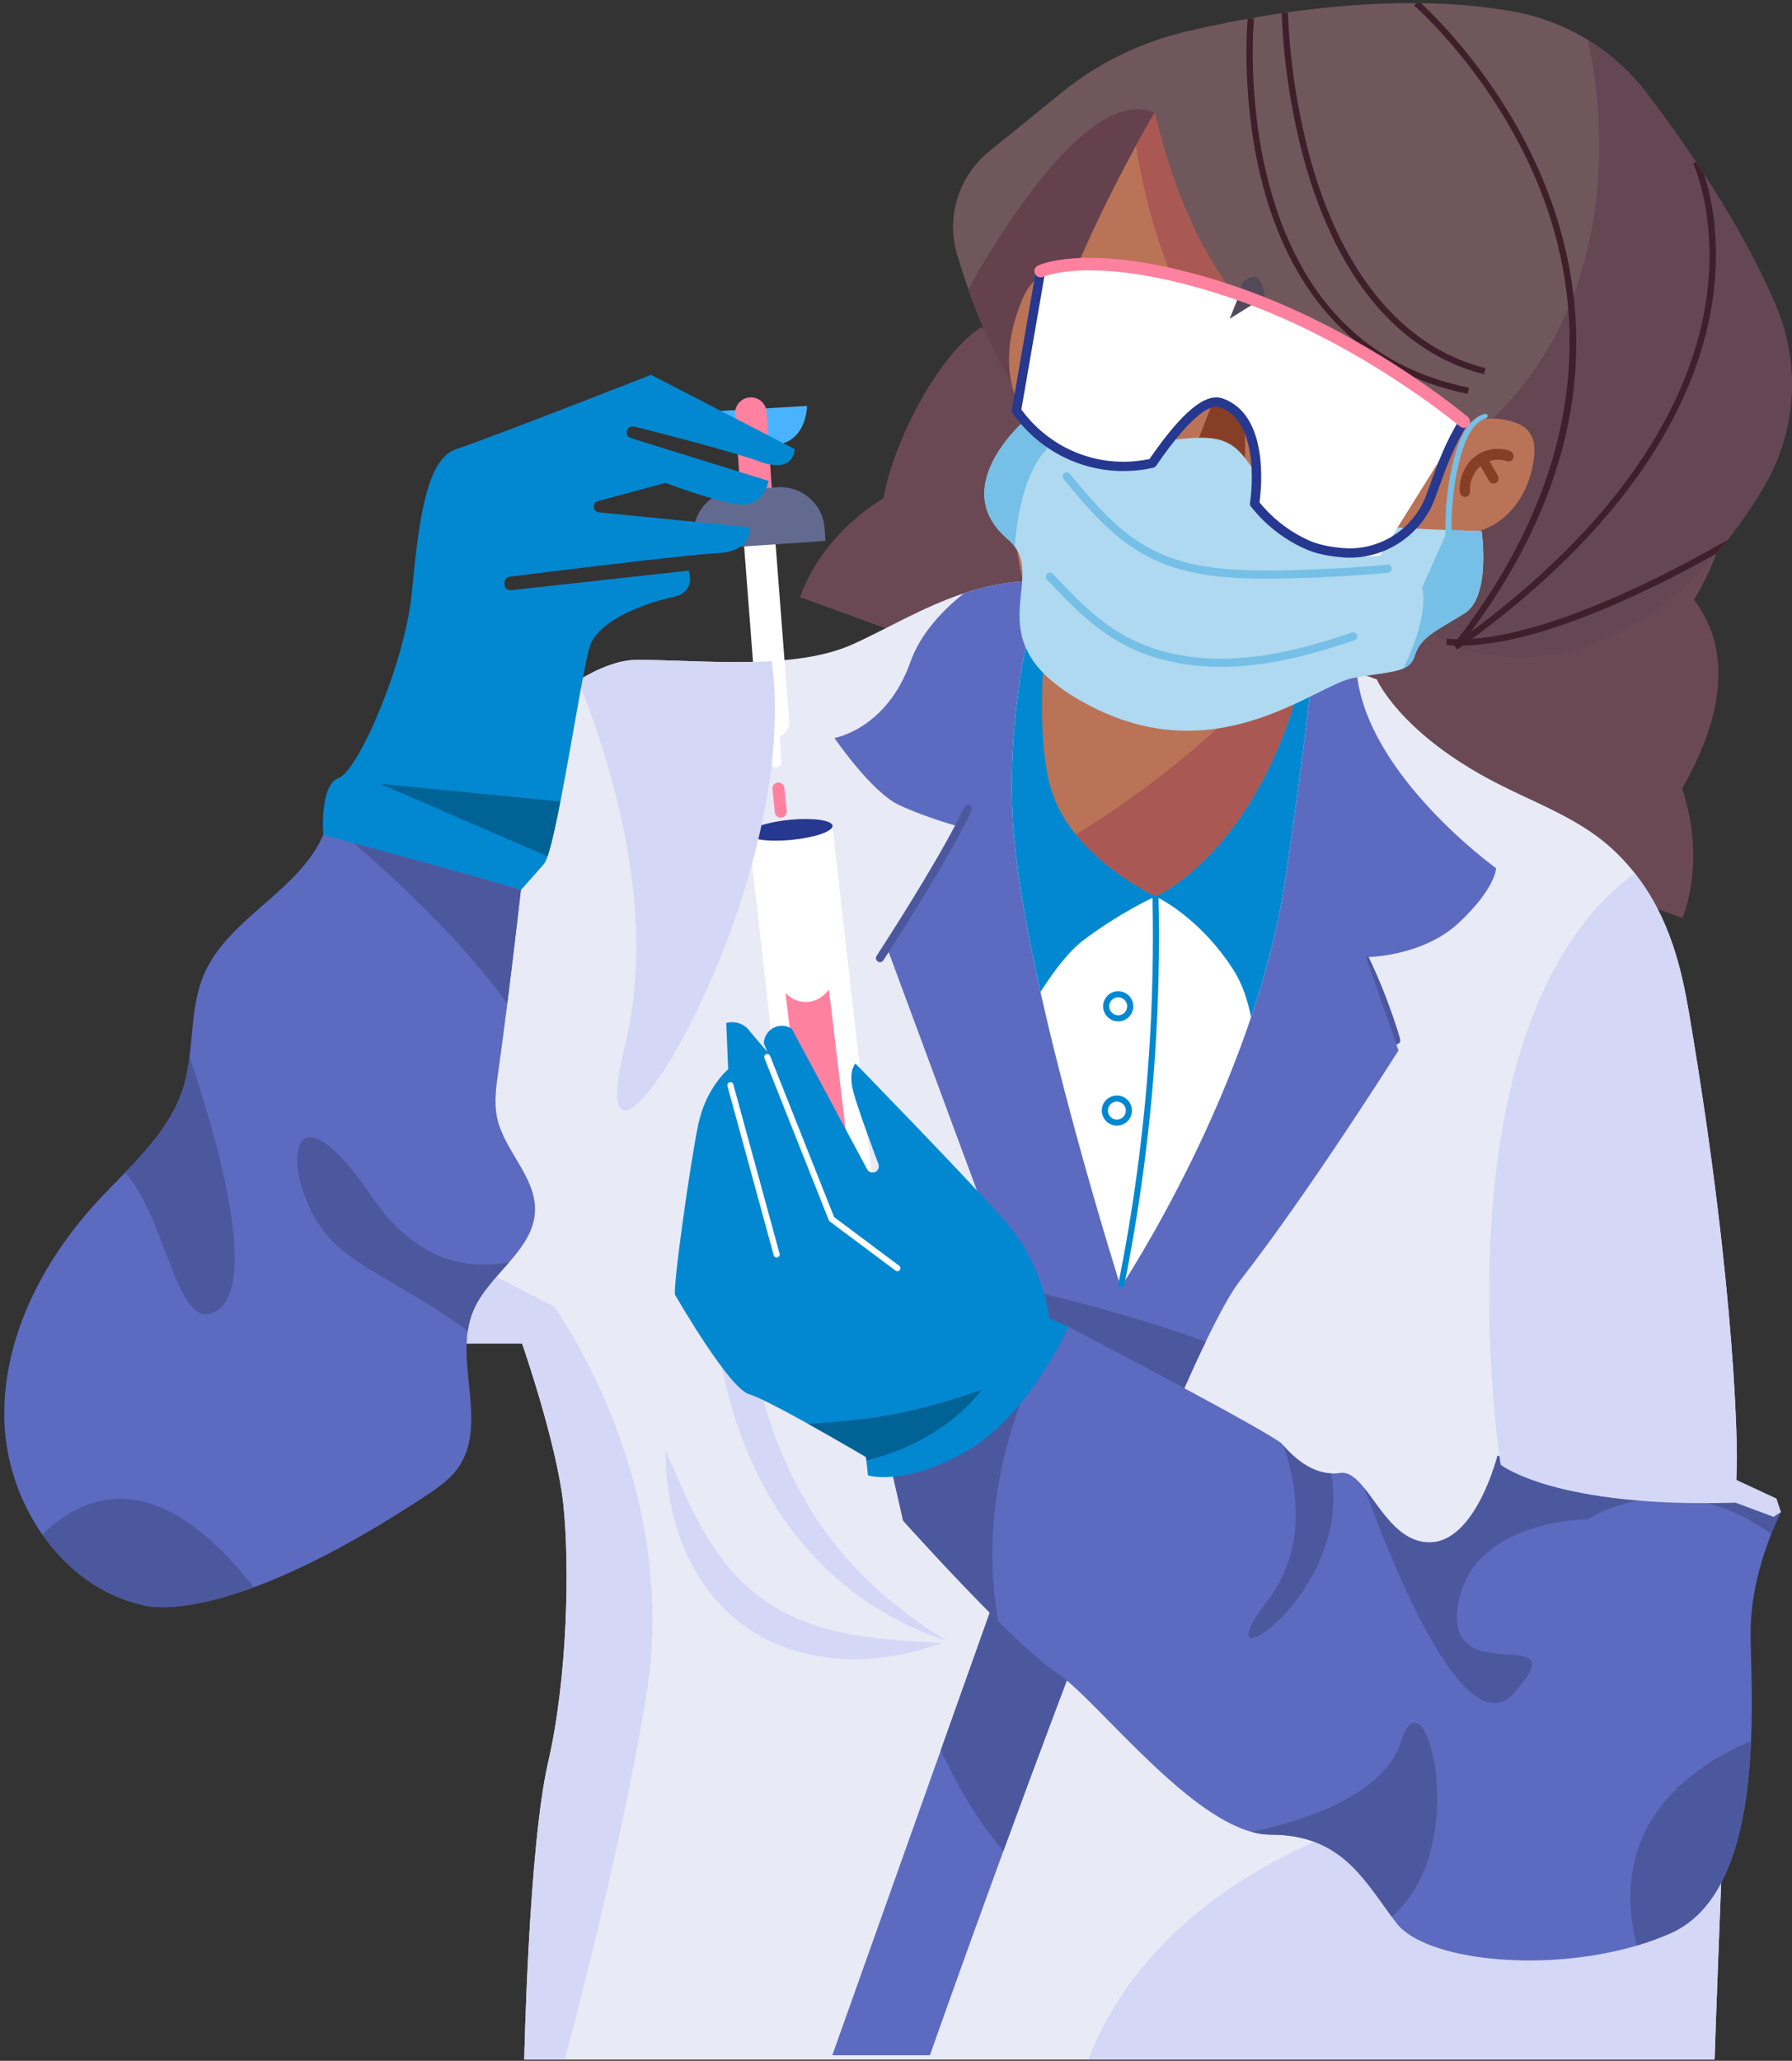 <?xml version="1.0" encoding="UTF-8"?>
<svg viewBox="0 0 388 446" version="1.1" xmlns="http://www.w3.org/2000/svg" xmlns:xlink="http://www.w3.org/1999/xlink">
    <rect x="0" y="0" width="388" height="446" fill="#333333" stroke="none"/>
    <title>scientist</title>
    <g id="Products" stroke="none" stroke-width="1" fill="none" fill-rule="evenodd">
        <g id="Homepage-Copy-8" transform="translate(-1477, -839)">
            <g id="scientist" transform="translate(1477.927, 839.672)">
                <path d="M211.474,70.166 C233.862,79.649 252.32,94.097 276.032,98.878 C294.087,102.519 312.617,104.304 331.011,102.69 C343.961,101.554 356.548,98.337 368.566,93.577 C368.146,94.671 367.862,95.3 367.862,95.3 C380.284,107.181 365.828,129.102 365.828,129.102 C374.638,140.582 371.601,155.522 363.282,169.954 C368.646,186.217 363.344,197.987 363.344,197.987 L172.332,128.581 C172.332,128.581 175.823,116.152 190.376,107.126 C192.641,94.252 202.617,75.837 211.474,70.166" id="Fill-69" fill="#6A4955"></path>
                <path d="M375.135,314.973 C375.108,318.395 374.41,337.212 373.549,359.647 C373.29,366.495 373.009,373.681 372.732,380.867 C371.656,408.718 370.566,436.614 370.312,445.073 L112.585,445.073 C112.585,445.073 113.525,399.046 117.754,380.726 C121.98,362.41 122.45,337.989 121.04,324.838 C119.63,311.688 112.115,290.082 112.115,290.082 L89.573,290.082 L92.095,268.217 L104.134,163.738 C104.134,163.738 113.797,152.898 124.273,146.577 C128.586,143.972 133.04,142.136 137.01,142.136 C145.343,142.136 156.139,143.015 166.162,142.404 C172.526,142.018 178.583,141.034 183.507,138.847 C190.75,135.631 198.762,130.725 207.797,127.721 C209.453,127.172 211.144,126.684 212.87,126.285 C216.577,125.424 220.446,124.962 224.505,125.116 C225.234,125.143 225.968,125.191 226.71,125.261 C227.795,125.358 228.893,125.498 230.004,125.696 C242.043,127.804 266.236,135.697 282.057,141.095 C282.567,141.267 283.067,141.438 283.555,141.605 C285.826,142.382 287.899,143.098 289.7,143.731 C290.859,144.13 291.909,144.499 292.832,144.824 C295.568,145.786 297.167,146.362 297.167,146.362 C297.167,146.362 301.862,157.162 320.652,167.498 C331.233,173.317 341.516,176.155 349.822,184.663 C350.972,185.844 352.035,187.056 353.01,188.291 C360.679,197.998 363.196,209.246 364.799,218.69 C375.411,281.254 375.135,314.973 375.135,314.973" id="Fill-70" fill="#E8EAF6"></path>
                <path d="M372.732,380.867 C371.656,408.718 370.566,436.614 370.312,445.073 L234.708,445.073 C244.134,420.511 273.927,385.088 367,381.042 C368.946,380.954 370.856,380.897 372.732,380.867" id="Fill-73" fill="#D4D8F6"></path>
                <path d="M302.234,224.245 C301.783,222.612 301.248,220.999 300.698,219.398 C299.381,215.562 297.884,211.784 296.185,208.101 C295.049,205.637 293.815,203.217 292.455,200.87 C292.224,200.472 291.65,200.298 291.253,200.554 C290.852,200.813 290.691,201.331 290.938,201.757 C292.147,203.844 293.257,205.989 294.287,208.171 C294.778,209.211 295.25,210.259 295.707,211.314 C296.105,212.234 296.472,213.118 296.88,214.14 C298.054,217.078 299.12,220.061 300.056,223.083 C300.223,223.624 300.389,224.166 300.54,224.712 C300.662,225.155 301.169,225.472 301.621,225.326 C302.073,225.179 302.365,224.719 302.234,224.245" id="Fill-116" fill="#4C589E"></path>
                <path d="M141.401,89.061 L173.808,87.183 C173.808,87.183 173.808,96.107 165.355,95.637 C156.9,95.167 141.401,89.061 141.401,89.061" id="Fill-117" fill="#4AB3FF"></path>
                <path d="M181.397,279.909 L181.397,279.909 C176.495,280.311 172.16,276.748 171.604,271.861 L161.281,180.722 C161.223,180.21 161.6,179.752 162.113,179.71 L178.459,178.371 C178.95,178.331 179.385,178.688 179.44,179.178 L189.704,269.801 C190.285,274.911 186.523,279.489 181.397,279.909" id="Fill-118" fill="#FFFFFF"></path>
                <path d="M179.34,178.09 C179.34,179.301 175.275,180.656 170.26,181.117 C165.245,181.578 161.179,180.971 161.179,179.76 C161.179,178.55 165.245,177.195 170.26,176.734 C175.275,176.272 179.34,176.88 179.34,178.09" id="Fill-119" fill="#26388F"></path>
                <path d="M180.644,275.548 C178.25,275.548 176.239,273.749 175.968,271.365 L169.152,214.243 C169.421,214.532 171.016,216.186 173.548,216.186 C176.66,216.186 178.412,213.689 178.557,213.472 C180.818,232.413 183.079,251.354 185.339,270.295 C185.485,271.577 185.115,272.83 184.297,273.825 C183.479,274.821 182.322,275.427 181.038,275.532 C180.907,275.542 180.775,275.548 180.644,275.548" id="Fill-120" fill="#FF81A0"></path>
                <path d="M166.436,108.721 L165.059,88.505 C164.931,86.623 163.302,85.201 161.42,85.33 C159.538,85.457 158.117,87.087 158.245,88.969 L159.621,109.185 L166.436,108.721 Z" id="Fill-121" fill="#FF81A0"></path>
                <path d="M163.4,114.405 C161.518,114.533 160.096,116.162 160.224,118.044 L163.132,155.854 C163.233,157.336 164.268,158.53 165.622,158.908 L165.991,164.331 C166.034,164.958 166.577,165.432 167.205,165.389 C167.832,165.346 168.306,164.803 168.263,164.176 L167.894,158.753 C169.185,158.195 170.048,156.873 169.947,155.39 L167.039,117.58 C166.911,115.698 165.281,114.276 163.4,114.405" id="Fill-122" fill="#FFFFFF"></path>
                <path d="M177.798,116.391 L149.404,118.324 L149.218,115.598 C148.859,110.329 152.84,105.767 158.109,105.409 L167.422,104.775 C172.691,104.416 177.253,108.396 177.612,113.665 L177.798,116.391 Z" id="Fill-123" fill="#636A8F"></path>
                <path d="M168.261,176.275 L168.261,176.275 C167.55,176.349 166.914,175.832 166.841,175.121 L166.323,170.108 C166.25,169.397 166.767,168.761 167.477,168.688 L167.478,168.688 C168.189,168.614 168.824,169.131 168.898,169.842 L169.416,174.855 C169.489,175.566 168.973,176.202 168.261,176.275" id="Fill-131" fill="#FF81A0"></path>
                <path d="M322.998,187.223 C322.998,187.223 322.998,191.449 315.017,198.964 C307.032,206.479 294.821,206.479 294.821,206.479 L301.862,226.675 C301.862,226.675 282.606,257.206 267.58,276.462 C265.648,278.939 263.096,283.56 260.122,289.726 C248.254,314.332 229.631,363.583 216.34,399.872 C207.085,425.145 200.413,444.133 200.413,444.133 L179.282,444.133 L202.772,378.126 L228.594,305.578 L218.285,277.744 L191.022,204.129 L206.988,178.298 C206.988,178.298 199.948,176.423 193.838,173.603 C187.733,170.783 179.752,159.042 179.752,159.042 C179.752,159.042 191.022,157.162 196.188,142.606 C198.349,136.519 203.053,131.498 207.797,127.721 C209.453,127.172 211.144,126.684 212.87,126.285 C216.577,125.424 220.446,124.962 224.505,125.116 C225.234,125.143 225.968,125.191 226.71,125.261 C227.795,125.358 228.893,125.498 230.004,125.696 C242.043,127.804 266.236,135.697 282.057,141.095 C282.567,141.267 283.067,141.438 283.555,141.605 C285.826,142.382 287.899,143.098 289.7,143.731 C290.859,144.13 291.909,144.499 292.832,144.824 C294.887,167.032 322.998,187.223 322.998,187.223" id="Fill-77" fill="#5C6BC0"></path>
                <path d="M260.122,289.726 C248.254,314.332 229.631,363.583 216.34,399.872 C211.833,394.808 207.248,387.771 202.772,378.126 L228.594,305.578 L218.285,277.744 C229.604,280.305 245.513,284.359 260.122,289.726" id="Fill-78" fill="#4C589E"></path>
                <path d="M134.357,225.735 C140.77,199.658 133.786,170.55 124.273,146.577 C128.586,143.972 133.04,142.136 137.01,142.136 C145.343,142.136 156.139,143.015 166.162,142.404 C173.278,193.952 123.069,271.643 134.357,225.735" id="Fill-71" fill="#D4D8F6"></path>
                <path d="M139.053,366.012 C134.906,391.584 127.325,422.501 121.365,445.073 L112.585,445.073 C112.585,445.073 113.525,399.046 117.754,380.726 C121.98,362.41 122.45,337.989 121.04,324.838 C119.63,311.688 112.115,290.082 112.115,290.082 L89.573,290.082 L92.095,268.217 L119.015,282.097 C119.015,282.097 146.568,319.669 139.053,366.012" id="Fill-72" fill="#D4D8F6"></path>
                <g id="rightarm" transform="translate(0, 80.451)">
                    <path d="M171.139,16.071 C171.139,16.071 171.139,21.5 163.623,18.786 C157.237,16.48 141.034,12.36 136.33,11.178 C135.627,11.003 134.924,11.464 134.806,12.18 L134.788,12.294 C134.687,12.905 135.052,13.498 135.645,13.682 L165.503,22.963 C165.503,22.963 164.458,29.016 158.405,27.97 C152.353,26.929 143.169,23.38 143.169,23.38 L128.547,27.329 C128.05,27.465 127.686,27.891 127.637,28.405 C127.633,28.449 127.633,28.488 127.633,28.532 C127.633,29.16 128.112,29.701 128.749,29.762 L161.326,32.982 C161.326,32.982 162.372,38.2 154.233,38.617 C146.911,38.995 115.629,42.913 109.392,43.699 C108.772,43.778 108.307,44.305 108.307,44.929 L108.307,45.372 C108.307,46.115 108.948,46.686 109.686,46.607 L148.176,42.377 C148.176,42.377 149.849,46.967 145.048,48.012 C140.243,49.053 128.555,52.602 126.675,59.076 C125.476,63.218 122.819,80.015 120.408,92.335 C119.393,97.509 118.422,101.897 117.623,104.225 C117.346,105.015 117.096,105.565 116.867,105.832 C114.359,108.753 109.976,113.554 109.976,113.554 L71.359,105.415 L69.062,99.556 C69.062,99.556 68.227,88.716 72.404,87.253 C76.577,85.795 86.807,62.415 88.269,46.967 C89.727,31.519 91.401,18.162 97.871,16.071 C104.341,13.985 140.037,0 140.037,0 L171.139,16.071 Z" id="Fill-124" fill="#0288D1"></path>
                    <path d="M120.408,92.335 C119.393,97.509 118.422,101.897 117.623,104.225 L81.378,88.509 L120.408,92.335 Z" id="Fill-125" fill="#016296"></path>
                    <path d="M109.326,192.04 C106.44,195.365 103.185,198.615 101.529,202.577 C100.941,203.987 100.567,205.445 100.352,206.943 C98.933,216.58 103.906,227.692 98.622,235.994 C96.566,239.227 93.206,241.335 89.995,243.43 C74.894,253.282 63.07,259.058 54.049,262.392 L54.044,262.392 C36.721,268.791 29.737,266.195 29.737,266.195 C20.882,264.14 13.464,258.452 8.25,251.002 C3.318,243.961 0.366,235.348 0.036,226.757 C-0.636,209.082 8.052,192.08 20.017,179.052 C22.011,176.882 24.119,174.761 26.193,172.609 C31.455,167.153 36.471,161.5 38.724,154.372 C39.418,152.176 39.822,149.909 40.112,147.612 C40.867,141.612 40.841,135.432 43.186,129.885 C48.409,117.534 63.742,111.867 69.061,99.556 C69.061,99.556 71.684,100.263 75.659,101.344 C86.003,104.163 105.522,109.509 111.856,111.468 C111.856,111.468 110.437,123.942 108.913,136.087 C108.245,141.401 107.56,146.65 106.967,150.766 C106.488,154.099 106.009,157.517 106.712,160.811 C108.25,167.97 115.154,173.606 114.913,180.928 C114.768,185.254 112.238,188.689 109.326,192.04 Z" id="Fill-126" fill="#5C6BC0"></path>
                    <path d="M46.371,202.27 C37.525,208.792 35.601,183.458 26.193,172.609 C31.455,167.153 36.471,161.5 38.724,154.372 C39.418,152.176 39.822,149.909 40.112,147.612 C45.791,164.347 55.024,195.892 46.371,202.27" id="Fill-127" fill="#4C589E"></path>
                    <path d="M109.326,192.04 C106.44,195.365 103.185,198.615 101.529,202.577 C100.941,203.987 100.567,205.445 100.352,206.943 C90.25,199.336 78.241,194.069 72.048,188.495 C59.521,177.225 59.521,148.416 79.559,177.849 C89.038,191.768 100.198,193.784 109.326,192.04" id="Fill-128" fill="#4C589E"></path>
                    <path d="M111.856,111.468 C111.856,111.468 110.437,123.942 108.913,136.087 C99.838,123.511 86.921,111.077 75.659,101.343 C86.003,104.163 105.522,109.509 111.856,111.468" id="Fill-129" fill="#4C589E"></path>
                    <path d="M54.044,262.391 C36.721,268.791 29.737,266.195 29.737,266.195 C20.882,264.14 13.464,258.452 8.25,251.002 C16.863,242.477 31.938,235.954 52.006,259.883 C52.726,260.74 53.407,261.579 54.044,262.391" id="Fill-130" fill="#4C589E"></path>
                </g>
                <path d="M158.466,225.11 C158.448,231.316 158.303,237.477 158.292,243.619 C158.269,249.758 158.326,255.873 158.582,261.955 C159.08,274.108 160.309,286.17 163.125,297.781 C163.478,299.231 163.879,300.665 164.252,302.109 C164.669,303.537 165.13,304.95 165.559,306.375 L167.025,310.58 L168.692,314.701 C169.314,316.041 169.895,317.406 170.547,318.735 L171.567,320.705 C171.911,321.359 172.214,322.04 172.603,322.668 C174.062,325.241 175.618,327.765 177.339,330.181 C180.768,335.025 184.778,339.487 189.269,343.515 C191.504,345.546 193.886,347.426 196.339,349.249 L198.212,350.574 L199.149,351.246 L199.619,351.582 L200.104,351.891 C201.391,352.731 202.699,353.549 203.991,354.42 C198.087,352.511 192.411,349.747 187.155,346.247 C181.902,342.743 177.109,338.453 172.976,333.573 C168.834,328.697 165.389,323.224 162.623,317.458 C161.942,316.012 161.328,314.537 160.682,313.074 L158.983,308.599 C158.498,307.083 157.998,305.568 157.538,304.046 C157.126,302.511 156.68,300.984 156.298,299.442 C153.311,287.084 152.542,274.404 153.075,261.943 C153.356,255.705 153.964,249.505 154.865,243.361 C155.778,237.218 156.936,231.125 158.466,225.11" id="Fill-74" fill="#D4D8F6"></path>
                <g id="leftarm" transform="translate(145.188, 220.55)">
                    <path d="M237.391,110.75 C235.467,115.607 232.92,123.619 232.92,131.999 C232.92,136.967 233.429,145.857 233.021,155.569 C232.322,172.18 228.936,191.199 215.698,197.124 C213.343,198.178 210.853,199.083 208.279,199.843 C187.929,205.874 162.322,202.997 156.208,194.932 C155.87,194.484 155.536,194.036 155.207,193.584 C148.829,184.892 143.848,175.835 128.967,175.835 C127.636,175.835 126.262,175.624 124.856,175.233 L124.852,175.233 C109.72,171.043 90.93,146.209 82.624,140.766 C79.602,138.786 74.916,134.481 70.009,129.623 C60.171,119.872 49.436,107.886 49.436,107.886 L46.928,96.927 L80.7,69.097 L80.744,69.062 L85.233,65.93 C85.233,65.93 129.591,89.1 131.471,91.292 C131.567,91.406 131.677,91.529 131.791,91.661 C133.614,93.729 137.365,97.458 142.118,97.66 C142.728,97.687 143.352,97.656 143.993,97.555 C145.908,97.252 147.564,98.701 149.26,100.805 C152.839,105.242 156.612,112.585 163.407,112.585 C173.426,112.585 178.126,93.795 178.126,93.795 L196.912,101.31 C196.912,101.31 203.175,95.675 212.882,97.243 C222.589,98.807 239.495,106.01 239.495,106.01 C239.495,106.01 238.555,107.798 237.391,110.75" id="Fill-136" fill="#5C6BC0"></path>
                    <path d="M239.495,106.01 C239.495,106.01 238.555,107.798 237.391,110.749 C215.948,95.412 197.702,107.574 197.702,107.574 C197.702,107.574 172.341,107.574 169.521,126.36 C166.706,145.15 195.822,129.18 181.732,145.15 C171.718,156.5 156.959,121.818 149.26,100.805 C152.839,105.242 156.612,112.585 163.407,112.585 C173.426,112.585 178.126,93.795 178.126,93.795 L196.912,101.31 C196.912,101.31 203.175,95.675 212.882,97.243 C222.589,98.807 239.495,106.01 239.495,106.01" id="Fill-137" fill="#4C589E"></path>
                    <path d="M155.207,193.584 C148.829,184.891 143.848,175.835 128.967,175.835 C127.636,175.835 126.262,175.624 124.856,175.233 C138.257,172.387 153.74,166.703 157.311,155.481 C162.476,139.247 172.86,178.672 155.207,193.584" id="Fill-138" fill="#4C589E"></path>
                    <path d="M128.19,125.42 C136.623,114.509 135.103,101.504 131.792,91.661 C133.614,93.729 137.365,97.458 142.118,97.66 C146.976,124.348 112.839,145.29 128.19,125.42" id="Fill-139" fill="#4C589E"></path>
                    <path d="M233.021,155.569 C232.322,172.18 228.936,191.199 215.698,197.124 C213.343,198.178 210.853,199.083 208.279,199.843 C205.196,188.054 204.862,167.678 233.021,155.569" id="Fill-140" fill="#4C589E"></path>
                    <path d="M70.009,129.623 C60.171,119.872 49.436,107.886 49.436,107.886 L46.928,96.927 L80.7,69.097 C73.11,83.882 65.723,105.624 70.009,129.623" id="Fill-141" fill="#4C589E"></path>
                    <path d="M81.061,64.05 C81.061,64.05 80.015,52.569 71.248,42.761 C62.481,32.949 39.101,8.945 39.101,8.945 C39.101,8.945 37.432,10.614 38.684,15.204 C39.698,18.925 42.904,27.574 44.087,30.727 C44.335,31.39 44.028,32.132 43.382,32.425 C42.736,32.72 41.972,32.462 41.636,31.836 L25.327,1.429 C24.141,0.643 22.617,0.56 21.361,1.219 C20.113,1.873 19.314,3.151 19.27,4.561 C19.52,5.187 19.77,5.814 20.02,6.441 C18.25,4.311 16.562,2.417 16.138,1.847 C15.009,0.323 13.011,-0.349 11.131,0.178 C11.272,3.516 11.408,6.854 11.548,10.196 C11.548,10.196 6.747,14.163 5.078,22.095 C3.405,30.028 -0.561,57.998 0.067,59.043 C0.695,60.084 11.755,79.292 16.138,80.544 C18.132,81.115 23.53,83.97 28.828,86.912 C35.188,90.448 41.398,94.111 41.398,94.111 L41.477,94.854 L41.816,98.078 C41.816,98.078 49.537,100.581 63.109,92.86 C76.677,85.133 85.233,65.93 85.233,65.93 L81.061,64.05 Z" id="Fill-132" fill="#0288D1"></path>
                    <path d="M66.443,79.503 C66.325,79.683 58.906,90.628 41.477,94.854 L41.398,94.111 C41.398,94.111 35.188,90.448 28.828,86.912 C34.476,86.601 42.053,85.968 48.079,84.716 C58.972,82.454 66.219,79.59 66.443,79.503" id="Fill-133" fill="#016296"></path>
                    <path d="M48.19,53.908 C48.052,53.908 47.914,53.865 47.796,53.777 L33.549,43.131 C33.451,43.058 33.376,42.959 33.331,42.846 L19.398,7.778 C19.263,7.44 19.428,7.057 19.767,6.922 C20.104,6.788 20.488,6.953 20.622,7.291 L34.487,42.186 L48.584,52.722 C48.876,52.939 48.935,53.352 48.717,53.643 C48.588,53.817 48.39,53.908 48.19,53.908" id="Fill-134" fill="#FFFFFF"></path>
                    <path d="M22.045,50.933 C21.755,50.933 21.489,50.741 21.409,50.448 L11.389,13.814 C11.294,13.463 11.5,13.1 11.851,13.004 C12.201,12.908 12.565,13.115 12.661,13.466 L22.681,50.101 C22.776,50.452 22.57,50.814 22.219,50.91 C22.161,50.926 22.102,50.933 22.045,50.933" id="Fill-135" fill="#FFFFFF"></path>
                </g>
                <path d="M143.187,313.239 C146.021,319.723 148.601,326.081 152.041,331.734 C155.443,337.386 159.603,342.313 164.791,345.829 C165.439,346.268 166.074,346.728 166.762,347.107 L167.773,347.709 C168.115,347.903 168.475,348.066 168.821,348.252 L169.865,348.807 L170.948,349.294 L172.032,349.783 C172.406,349.919 172.777,350.064 173.148,350.212 C176.122,351.375 179.267,352.217 182.505,352.876 C185.745,353.55 189.095,353.905 192.495,354.229 C195.905,354.586 199.36,354.641 202.906,354.926 C202.079,355.242 201.24,355.522 200.399,355.803 L199.131,356.209 C198.707,356.337 198.277,356.437 197.849,356.552 C196.992,356.78 196.128,356.982 195.262,357.194 C194.391,357.366 193.515,357.518 192.636,357.68 C189.116,358.241 185.51,358.547 181.866,358.365 C178.226,358.203 174.551,357.609 170.971,356.512 C170.523,356.377 170.075,356.24 169.63,356.094 L168.316,355.581 L167.002,355.061 L165.718,354.461 C165.293,354.254 164.863,354.055 164.447,353.831 L163.211,353.126 C162.376,352.674 161.589,352.141 160.8,351.611 C159.237,350.53 157.772,349.314 156.383,348.024 C155.709,347.359 155.058,346.671 154.412,345.983 C153.808,345.261 153.163,344.57 152.612,343.81 C150.329,340.828 148.507,337.566 147.114,334.194 C145.716,330.818 144.751,327.332 144.107,323.826 C143.95,322.947 143.798,322.072 143.689,321.189 C143.567,320.309 143.468,319.429 143.394,318.545 C143.233,316.782 143.159,315.013 143.187,313.239" id="Fill-75" fill="#D4D8F6"></path>
                <path d="M384.683,326.56 L383.699,323.636 L375.017,319.605 C375.087,317.352 375.128,315.756 375.134,314.973 C375.134,314.973 375.411,281.254 364.799,218.69 C363.196,209.246 360.679,197.998 353.01,188.291 C308.855,221.009 323.999,316.33 323.999,316.33 C323.999,316.33 335.689,325.724 374.853,324.54 L383.074,327.602 L384.683,326.56 Z" id="Fill-76" fill="#D4D8F6"></path>
                <path d="M283.555,141.605 C282.65,150.521 280.885,165.503 277.441,189.103 C270.866,234.19 241.745,277.871 241.745,277.871 C241.745,277.871 222.019,215.874 218.734,181.588 C216.485,158.168 221.255,136.496 224.505,125.116 C225.234,125.143 225.968,125.191 226.71,125.261 C227.795,125.358 228.893,125.498 230.004,125.696 C242.044,127.804 266.236,135.697 282.058,141.095 C282.567,141.266 283.068,141.438 283.555,141.605" id="Fill-79" fill="#FFFFFF"></path>
                <path d="M283.555,141.605 C282.65,150.521 280.885,165.503 277.441,189.103 C275.93,199.473 273.225,209.769 269.952,219.476 C269.293,216.16 268.147,212.391 266.171,209.299 C258.655,197.554 249.26,193.328 249.26,193.328 C249.26,193.328 241.89,196.627 233.764,202.724 C230.545,205.135 227.272,209.422 224.36,214.012 C221.751,202.355 219.63,190.939 218.734,181.588 C216.485,158.168 221.255,136.496 224.505,125.116 C225.234,125.143 225.968,125.191 226.71,125.261 C227.795,125.358 228.893,125.498 230.004,125.696 C242.044,127.804 266.236,135.697 282.058,141.095 C282.567,141.266 283.068,141.438 283.555,141.605" id="Fill-80" fill="#0288D1"></path>
                <path d="M282.057,141.095 C272.89,183.314 249.26,193.329 249.26,193.329 C249.26,193.329 238.964,188.484 232.016,179.936 C230.026,177.494 228.313,174.745 227.189,171.723 C222.963,160.356 225.028,137.981 226.71,125.261 C227.795,125.358 228.893,125.498 230.004,125.696 C241.253,127.664 263.104,134.683 278.829,140.002 C279.936,140.375 281.016,140.74 282.057,141.095" id="Fill-81" fill="#BA7357"></path>
                <path d="M282.057,141.095 C272.89,183.314 249.26,193.329 249.26,193.329 C249.26,193.329 238.964,188.484 232.016,179.936 C244.349,172.373 263.197,158.985 278.829,140.002 C279.936,140.375 281.016,140.74 282.057,141.095" id="Fill-82" fill="#AA5853"></path>
                <path d="M241.184,215.169 C240.112,215.169 239.238,216.042 239.238,217.115 C239.238,218.187 240.112,219.06 241.184,219.06 C242.257,219.06 243.13,218.187 243.13,217.115 C243.13,216.042 242.257,215.169 241.184,215.169 M241.184,220.378 C239.385,220.378 237.921,218.914 237.921,217.115 C237.921,215.315 239.385,213.851 241.184,213.851 C242.984,213.851 244.448,215.315 244.448,217.115 C244.448,218.914 242.984,220.378 241.184,220.378" id="Fill-83" fill="#0288D1"></path>
                <path d="M240.895,237.735 C239.822,237.735 238.949,238.607 238.949,239.681 C238.949,240.753 239.822,241.626 240.895,241.626 C241.968,241.626 242.841,240.753 242.841,239.681 C242.841,238.607 241.968,237.735 240.895,237.735 M240.895,242.944 C239.095,242.944 237.631,241.48 237.631,239.681 C237.631,237.881 239.095,236.417 240.895,236.417 C242.695,236.417 244.159,237.881 244.159,239.681 C244.159,241.48 242.695,242.944 240.895,242.944" id="Fill-84" fill="#0288D1"></path>
                <path d="M242.39,278.002 L241.1,277.741 C244.425,261.335 246.686,244.56 247.822,227.883 C248.6,216.442 248.863,204.821 248.602,193.344 L249.919,193.314 C250.181,204.831 249.918,216.492 249.136,227.972 C247.997,244.707 245.728,261.54 242.39,278.002" id="Fill-85" fill="#0288D1"></path>
                <path d="M206.292,54.358 C207.059,56.968 207.874,59.508 208.736,61.957 L208.733,61.963 C212.582,72.945 217.356,82.259 223.26,89.536 C223.452,89.765 223.642,90 223.833,90.229 L268.87,114.679 L268.876,114.682 L312.275,138.24 L313.696,139.01 L313.902,139.121 L313.915,139.125 L314.125,139.245 L314.846,139.63 L314.918,139.671 L315.431,139.951 C340.189,146.182 358.524,133.554 370.772,119.09 L370.781,119.086 L370.948,118.886 C371.713,117.976 372.449,117.064 373.165,116.151 L373.18,116.128 C376.115,112.374 378.647,108.574 380.787,105.016 C387.993,93.034 389.031,78.362 383.584,65.482 C379.439,55.673 373.73,45.788 368.024,37.026 C368.024,37.026 368.018,37.024 368.02,37.017 C367.448,36.143 366.877,35.284 366.31,34.434 C362.562,28.831 358.88,23.765 355.707,19.586 C352.138,14.887 347.756,10.95 342.807,7.935 C337.831,4.897 332.285,2.787 326.439,1.764 C319.981,0.633 313.332,0.106 306.729,0.009 C306.383,0.006 306.045,0 305.703,0.005 C295.843,-0.074 286.105,0.81 277.253,2.082 L277.245,2.086 C277.024,2.114 276.808,2.151 276.588,2.18 C274.299,2.521 272.078,2.879 269.923,3.269 L269.902,3.269 C269.671,3.307 269.439,3.347 269.214,3.388 C264.296,4.272 259.783,5.238 255.848,6.168 C245.967,8.499 236.744,13.023 228.868,19.419 L213.193,32.139 C206.621,37.474 203.899,46.243 206.292,54.358" id="Fill-87" fill="#70575B"></path>
                <path d="M268.876,114.682 L315.431,139.952 C348.214,148.201 369.743,123.377 380.787,105.016 C387.993,93.034 389.031,78.362 383.585,65.482 C376.298,48.241 364.181,30.751 355.708,19.586 C352.138,14.887 347.756,10.95 342.807,7.935 L342.801,7.933 C342.801,7.933 366.473,97.057 268.876,114.682" id="Fill-88" fill="#644752"></path>
                <path d="M208.736,61.956 L208.733,61.963 C212.582,72.945 217.356,82.258 223.26,89.537 C223.503,89.704 223.63,89.793 223.63,89.793 L249.073,23.757 C232.912,16.437 208.736,61.956 208.736,61.956" id="Fill-89" fill="#65414E"></path>
                <path d="M305.261,0.525 C305.431,0.674 322.881,15.86 332.569,40.415 C341.396,62.798 345.364,97.755 314.642,137.681 C314.317,138.099 313.991,138.516 313.666,138.934 L313.767,139.014 L313.902,139.121 L313.915,139.125 L314.202,139.353 L314.737,139.772 C314.775,139.728 314.808,139.674 314.846,139.631 C314.998,139.432 315.153,139.243 315.297,139.049 C315.659,138.587 316.019,138.117 316.367,137.657 C316.766,137.136 317.159,136.613 317.536,136.091 C330.049,119.168 337.495,101.801 339.683,84.405 C341.557,69.465 339.583,54.481 333.811,39.867 C325.009,17.574 309.873,2.91 306.729,0.009 C306.383,0.006 306.045,-0.001 305.703,0.005 L305.261,0.525 Z" id="Fill-90" fill="#3E1F2A"></path>
                <path d="M316.292,79.075 C317.631,79.562 319,79.983 320.396,80.339 L320.732,79.021 C299.086,73.502 288.614,52.934 283.637,36.649 C278.213,18.901 277.954,2.241 277.952,2.075 L276.592,2.091 C276.594,2.259 276.852,19.087 282.327,37.017 C289.031,58.977 300.723,73.418 316.292,79.075" id="Fill-91" fill="#3E1F2A"></path>
                <path d="M269.214,3.388 C269.052,5.349 267.837,22.019 272.558,39.667 C278.317,61.209 290.589,75.745 308.295,82.178 C311.019,83.168 313.864,83.963 316.844,84.568 L317.112,83.232 C295.015,78.765 280.463,63.987 273.874,39.313 C268.934,20.854 270.569,3.504 270.586,3.337 L269.923,3.269 L269.902,3.268 C269.671,3.308 269.439,3.347 269.214,3.388" id="Fill-92" fill="#3E1F2A"></path>
                <path d="M313.81,138.798 L313.967,139.021 L314.124,139.245 L314.201,139.353 L314.593,139.908 C314.701,139.831 314.817,139.75 314.918,139.671 C315.219,139.462 315.51,139.257 315.798,139.042 L315.805,139.045 C316.474,138.557 317.135,138.073 317.789,137.587 L317.796,137.589 C354.775,110.324 366.341,84.11 369.476,66.718 C372.052,52.438 369.606,41.857 368.025,37.026 C368.025,37.026 368.018,37.024 368.021,37.018 C367.447,36.143 366.877,35.284 366.31,34.434 L365.697,34.726 C365.752,34.854 371.581,47.519 368.118,66.572 C365.025,83.61 353.667,109.27 317.536,136.091 C316.823,136.621 316.094,137.152 315.365,137.684 L315.359,137.681 C314.847,138.053 314.336,138.424 313.81,138.798" id="Fill-93" fill="#3E1F2A"></path>
                <path d="M370.781,119.086 C359.734,125.343 333.985,138.753 315.804,139.045 C315.637,139.049 315.464,139.044 315.297,139.048 C314.849,139.045 314.401,139.042 313.967,139.021 C313.902,139.02 313.832,139.016 313.767,139.014 C313.746,139.014 313.715,139.017 313.696,139.01 C313.195,138.994 312.701,138.96 312.212,138.912 L312.275,138.24 L312.334,137.559 C313.083,137.629 313.851,137.669 314.642,137.681 C314.881,137.681 315.118,137.687 315.365,137.684 C315.692,137.68 316.026,137.677 316.367,137.657 C316.832,137.652 317.306,137.622 317.789,137.587 C337.354,136.256 365.191,120.782 373.18,116.128 L370.781,119.086 Z" id="Fill-94" fill="#3E1F2A"></path>
                <path d="M307.606,98.961 C307.606,98.961 315.598,86.081 327.849,91.06 C329.774,91.842 331.08,93.671 331.256,95.741 C331.719,101.158 328.197,113.887 315.727,114.935 L307.606,98.961 Z" id="Fill-95" fill="#BA7357"></path>
                <path d="M316.32,106.875 C315.706,106.891 315.177,106.376 315.137,105.726 C314.96,102.84 316.167,99.975 318.286,98.249 C320.405,96.524 323.351,96.006 325.976,96.899 C326.568,97.1 326.912,97.765 326.746,98.384 C326.726,98.459 326.698,98.531 326.666,98.596 C326.43,99.077 325.892,99.317 325.372,99.141 C324.127,98.717 322.783,98.725 321.566,99.122 L323.36,102.224 C323.575,102.597 323.58,103.038 323.409,103.387 C323.32,103.567 323.185,103.723 323.008,103.833 C322.488,104.157 321.801,103.96 321.474,103.396 L319.623,100.195 C318.096,101.476 317.23,103.564 317.359,105.667 C317.399,106.316 316.935,106.858 316.32,106.875" id="Fill-96" fill="#863F25"></path>
                <path d="M222.981,91.711 C222.981,91.711 212.628,82.48 220.48,63.986 C221.714,61.08 223.797,58.88 225.828,58.262 C231.142,56.645 242.474,59.472 240.349,77.222 L222.981,91.711 Z" id="Fill-97" fill="#BA7357"></path>
                <path d="M228.831,65.408 C229.694,63.16 230.58,60.961 231.479,58.819 C236.392,47.101 241.649,37.087 245.054,30.827 C247.489,26.354 249.074,23.76 249.074,23.76 C252.742,39.285 257.919,50.917 263.805,59.604 C264.207,60.211 264.626,60.805 265.042,61.371 C275.783,76.262 288.648,81.886 298.978,83.734 C299.693,83.867 300.389,83.973 301.069,84.073 C302.963,84.326 304.745,84.465 306.398,84.517 C307.861,84.562 309.214,84.541 310.445,84.481 C308.679,94.842 318.711,113.225 320.099,123.65 L315.622,132.036 C315.622,132.036 244.635,173.433 223.756,133.268 C214.068,114.632 220.212,87.819 228.831,65.408" id="Fill-98" fill="#BA7357"></path>
                <path d="M245.057,30.825 C245.057,30.825 255.142,109.431 306.396,84.514 C290.224,84.002 261.282,75.44 249.073,23.757 C249.073,23.757 247.493,26.353 245.057,30.825" id="Fill-99" fill="#AA5853"></path>
                <path d="M294.716,99.526 C294.223,102.478 291.431,104.471 288.479,103.978 C285.527,103.485 283.534,100.692 284.027,97.741 C284.521,94.789 287.313,92.796 290.264,93.289 C293.216,93.782 295.209,96.575 294.716,99.526" id="Fill-100" fill="#471923"></path>
                <path d="M245.641,83.009 C245.226,85.494 242.875,87.173 240.389,86.758 C237.903,86.342 236.225,83.99 236.64,81.505 C237.056,79.019 239.407,77.341 241.893,77.756 C244.378,78.171 246.056,80.523 245.641,83.009" id="Fill-101" fill="#471923"></path>
                <path d="M277.403,83.501 L304.318,90.196 C304.318,90.196 302.971,82.433 291.963,79.798 C280.954,77.163 277.403,83.501 277.403,83.501" id="Fill-102" fill="#471923"></path>
                <path d="M232.059,67.651 L258.416,76.288 C258.416,76.288 257.637,68.446 246.849,65.018 C236.061,61.588 232.059,67.651 232.059,67.651" id="Fill-103" fill="#471923"></path>
                <path d="M263.732,80.366 C263.732,80.366 255.075,106.344 250.166,109.685 C249.456,110.169 249.151,111.065 249.299,111.911 C249.813,114.833 252.678,119.475 267.001,112.717 C267.001,112.717 272.403,85.573 263.732,80.366" id="Fill-104" fill="#863F25"></path>
                <path d="M316.112,132.114 C310.24,135.746 306.581,137.235 305.434,141.149 C305.013,142.603 304.187,143.446 302.9,144.008 C300.726,144.961 297.225,145.115 292.077,146.064 C283.895,147.575 263.044,166.299 235.557,152.327 C209.748,139.208 225.029,126.145 218.766,117.606 C218.361,117.048 217.865,116.513 217.259,115.999 C203.472,104.258 222.209,89.17 222.209,89.17 C222.209,89.17 219.534,78.827 225.152,75.756 C225.152,75.756 226.413,77.812 228.473,80.579 C232.9,86.535 241.013,95.798 248.198,95.039 C258.727,93.919 263.615,92.803 267.88,97.551 C272.15,102.303 273.898,109.849 284.755,111.804 C291.805,113.078 304.503,113.737 312.546,114.04 C316.885,114.207 319.867,114.268 319.867,114.268 C319.867,114.268 321.985,128.482 316.112,132.114" id="Fill-105" fill="#AED9F0"></path>
                <path d="M320.303,88.968 C318.216,89.642 316.851,91.418 315.982,92.975 C314.935,94.851 314.318,96.824 313.826,98.754 C313.224,101.117 312.79,103.484 312.492,105.834 C312.12,108.761 311.969,111.672 312.047,114.541 C312.124,117.391 312.426,120.202 312.953,122.95 C313.02,123.296 313.09,123.642 313.164,123.987 C313.222,124.26 313.494,124.448 313.88,124.365 C314.217,124.293 314.564,123.975 314.505,123.699 C313.934,121.019 313.576,118.279 313.436,115.496 C313.298,112.733 313.368,109.928 313.663,107.103 C313.922,104.621 314.347,102.124 314.932,99.624 C315.145,98.712 315.385,97.798 315.672,96.886 C315.821,96.413 315.984,95.941 316.162,95.47 C316.336,95.013 316.49,94.642 316.73,94.139 C316.941,93.698 317.172,93.26 317.434,92.829 C317.559,92.624 317.691,92.422 317.831,92.221 C317.863,92.174 317.897,92.127 317.931,92.081 C317.953,92.05 318.045,91.926 318.017,91.963 C317.985,92.006 318.073,91.891 318.09,91.87 C318.13,91.819 318.172,91.768 318.214,91.717 C318.36,91.541 318.514,91.369 318.679,91.202 C318.755,91.125 318.833,91.049 318.914,90.973 C318.954,90.937 318.994,90.901 319.034,90.864 C319.146,90.764 319.004,90.885 319.089,90.816 C319.262,90.678 319.438,90.544 319.627,90.421 C319.723,90.359 319.821,90.301 319.921,90.243 C319.819,90.302 319.898,90.254 319.953,90.227 C320.008,90.199 320.063,90.171 320.119,90.145 C320.32,90.051 320.526,89.971 320.737,89.903 C321.093,89.788 321.263,89.392 321.157,89.162 C321.028,88.884 320.66,88.852 320.303,88.968" id="Fill-106" fill="#76BFE6"></path>
                <path d="M229.393,103.051 C232.422,106.707 235.473,110.371 238.967,113.598 C242.518,116.877 246.502,119.584 251.018,121.345 C255.606,123.135 260.52,123.945 265.413,124.305 C270.507,124.68 275.631,124.58 280.732,124.429 C286.309,124.263 291.881,123.944 297.441,123.472 C298.13,123.413 298.819,123.352 299.508,123.29 C299.98,123.246 300.386,122.917 300.386,122.411 C300.386,121.969 299.983,121.489 299.508,121.533 C293.997,122.037 288.473,122.394 282.944,122.598 C277.801,122.788 272.633,122.924 267.49,122.674 C262.706,122.442 257.914,121.822 253.35,120.32 C248.909,118.86 244.911,116.466 241.385,113.409 C237.839,110.332 234.761,106.764 231.762,103.166 C231.385,102.714 231.01,102.261 230.635,101.809 C230.332,101.443 229.706,101.495 229.393,101.809 C229.031,102.171 229.089,102.685 229.393,103.051" id="Fill-107" fill="#76BFE6"></path>
                <path d="M225.771,124.763 C228.938,128.106 232.122,131.461 235.713,134.357 C237.541,135.831 239.461,137.195 241.508,138.35 C243.523,139.486 245.652,140.424 247.837,141.18 C252.195,142.687 256.806,143.438 261.407,143.613 C266.301,143.799 271.204,143.294 276.01,142.381 C280.937,141.446 285.768,140.066 290.529,138.503 C291.124,138.308 291.718,138.109 292.312,137.909 C292.761,137.757 293.056,137.304 292.925,136.828 C292.805,136.39 292.296,136.062 291.845,136.214 C287.135,137.806 282.368,139.249 277.505,140.29 C272.817,141.294 268.04,141.914 263.241,141.895 C258.749,141.876 254.294,141.31 249.983,140.026 C245.673,138.742 241.683,136.7 238.088,133.998 C234.481,131.287 231.308,128.035 228.203,124.774 C227.806,124.357 227.409,123.939 227.013,123.521 C226.687,123.176 226.1,123.192 225.771,123.521 C225.427,123.865 225.444,124.418 225.771,124.763" id="Fill-108" fill="#76BFE6"></path>
                <path d="M228.472,80.579 L225.622,96.734 C225.622,96.734 220.079,101.047 218.766,117.606 C218.361,117.048 217.865,116.512 217.259,115.999 C203.472,104.258 222.209,89.17 222.209,89.17 C222.209,89.17 219.534,78.827 225.152,75.756 C225.152,75.756 226.412,77.812 228.472,80.579" id="Fill-109" fill="#76BFE6"></path>
                <path d="M316.112,132.114 C310.24,135.746 306.581,137.235 305.434,141.149 C305.013,142.603 304.187,143.446 302.9,144.008 C308.816,132.039 306.998,126.474 306.998,126.474 L312.546,114.04 C316.885,114.207 319.867,114.268 319.867,114.268 C319.867,114.268 321.985,128.482 316.112,132.114" id="Fill-110" fill="#76BFE6"></path>
                <path d="M224.374,58.013 L219.149,88.204 C220.599,90.263 224.89,95.786 232.798,98.615 C239.901,101.157 246.044,100.137 248.558,99.574 C256.422,88.117 260.891,85.585 263.498,86.516 C273.716,90.166 270.714,108.334 270.714,108.334 C272.386,110.463 276.101,114.605 282.325,117.311 C289.108,120.259 295.173,119.894 297.871,119.567 C303.913,109.901 309.954,100.234 315.995,90.568 C315.995,90.568 293.648,71.582 264.712,62.093 C235.776,52.605 224.374,58.013 224.374,58.013" id="Fill-111" fill="#FFFFFF"></path>
                <path d="M265.316,68.321 L272.855,63.627 C272.855,63.627 272.686,58.6 270.102,59.29 C267.517,59.98 267.712,62.365 267.712,62.365 L265.316,68.321 Z" id="Fill-112" fill="#534958"></path>
                <path d="M291.343,120.018 C290.853,120.018 290.362,119.999 289.869,119.961 C286.673,119.717 284,119.137 281.924,118.234 C276.006,115.661 272.13,111.768 269.921,108.956 C269.748,108.734 269.674,108.448 269.72,108.17 C269.749,107.997 272.465,90.789 263.159,87.465 C261.642,86.92 257.829,87.845 249.387,100.143 C249.244,100.353 249.026,100.5 248.778,100.556 C244.978,101.408 239.063,101.927 232.459,99.564 C224.845,96.839 220.336,91.64 218.326,88.783 C218.172,88.565 218.111,88.294 218.157,88.032 L223.382,57.841 C223.477,57.293 223.999,56.929 224.546,57.021 C225.094,57.116 225.461,57.637 225.366,58.185 L220.213,87.96 C222.193,90.677 226.335,95.234 233.137,97.667 C239.071,99.79 244.408,99.416 247.955,98.674 C255.053,88.4 260.104,84.237 263.836,85.568 C273.914,89.168 272.188,105.09 271.774,108.049 C273.879,110.646 277.427,114.084 282.727,116.387 C284.596,117.2 287.051,117.727 290.022,117.954 C297.82,118.544 305.167,113.824 307.892,106.464 C308.179,105.689 308.459,104.915 308.739,104.141 C310.374,99.626 312.064,94.958 315.142,90.035 C315.436,89.563 316.057,89.42 316.529,89.715 C317,90.009 317.144,90.631 316.849,91.102 C313.885,95.845 312.232,100.41 310.633,104.827 C310.351,105.605 310.069,106.383 309.781,107.163 C306.918,114.896 299.47,120.017 291.343,120.018" id="Fill-113" fill="#26388F"></path>
                <path d="M315.994,91.911 C315.687,91.911 315.379,91.806 315.126,91.591 C314.905,91.404 292.631,72.661 264.294,63.369 C236.398,54.221 225.053,59.179 224.942,59.229 C224.271,59.537 223.473,59.247 223.161,58.579 C222.85,57.91 223.132,57.116 223.799,56.8 C224.284,56.57 236.02,51.272 265.13,60.818 C293.983,70.279 316.639,89.354 316.864,89.545 C317.43,90.025 317.498,90.872 317.018,91.437 C316.753,91.75 316.375,91.911 315.994,91.911" id="Fill-114" fill="#FF81A0"></path>
                <path d="M190.361,207.137 C190.834,206.414 191.302,205.689 191.769,204.963 C192.967,203.1 194.153,201.23 195.33,199.354 C196.926,196.809 198.503,194.253 200.055,191.681 C201.718,188.923 203.354,186.148 204.935,183.343 C206.361,180.813 207.753,178.259 209.02,175.644 C209.154,175.367 209.287,175.089 209.418,174.81 C209.613,174.394 209.548,173.843 209.103,173.607 C208.713,173.402 208.109,173.479 207.901,173.923 C206.7,176.481 205.36,178.975 203.985,181.444 C202.417,184.26 200.79,187.041 199.133,189.805 C197.559,192.429 195.957,195.038 194.336,197.633 C193.1,199.61 191.853,201.58 190.594,203.543 C190.023,204.433 189.409,205.305 188.868,206.214 C188.861,206.226 188.852,206.238 188.844,206.25 C188.592,206.635 188.755,207.238 189.16,207.452 C189.599,207.683 190.092,207.548 190.361,207.137" id="Fill-115" fill="#4C589E"></path>
            </g>
        </g>
    </g>
</svg>